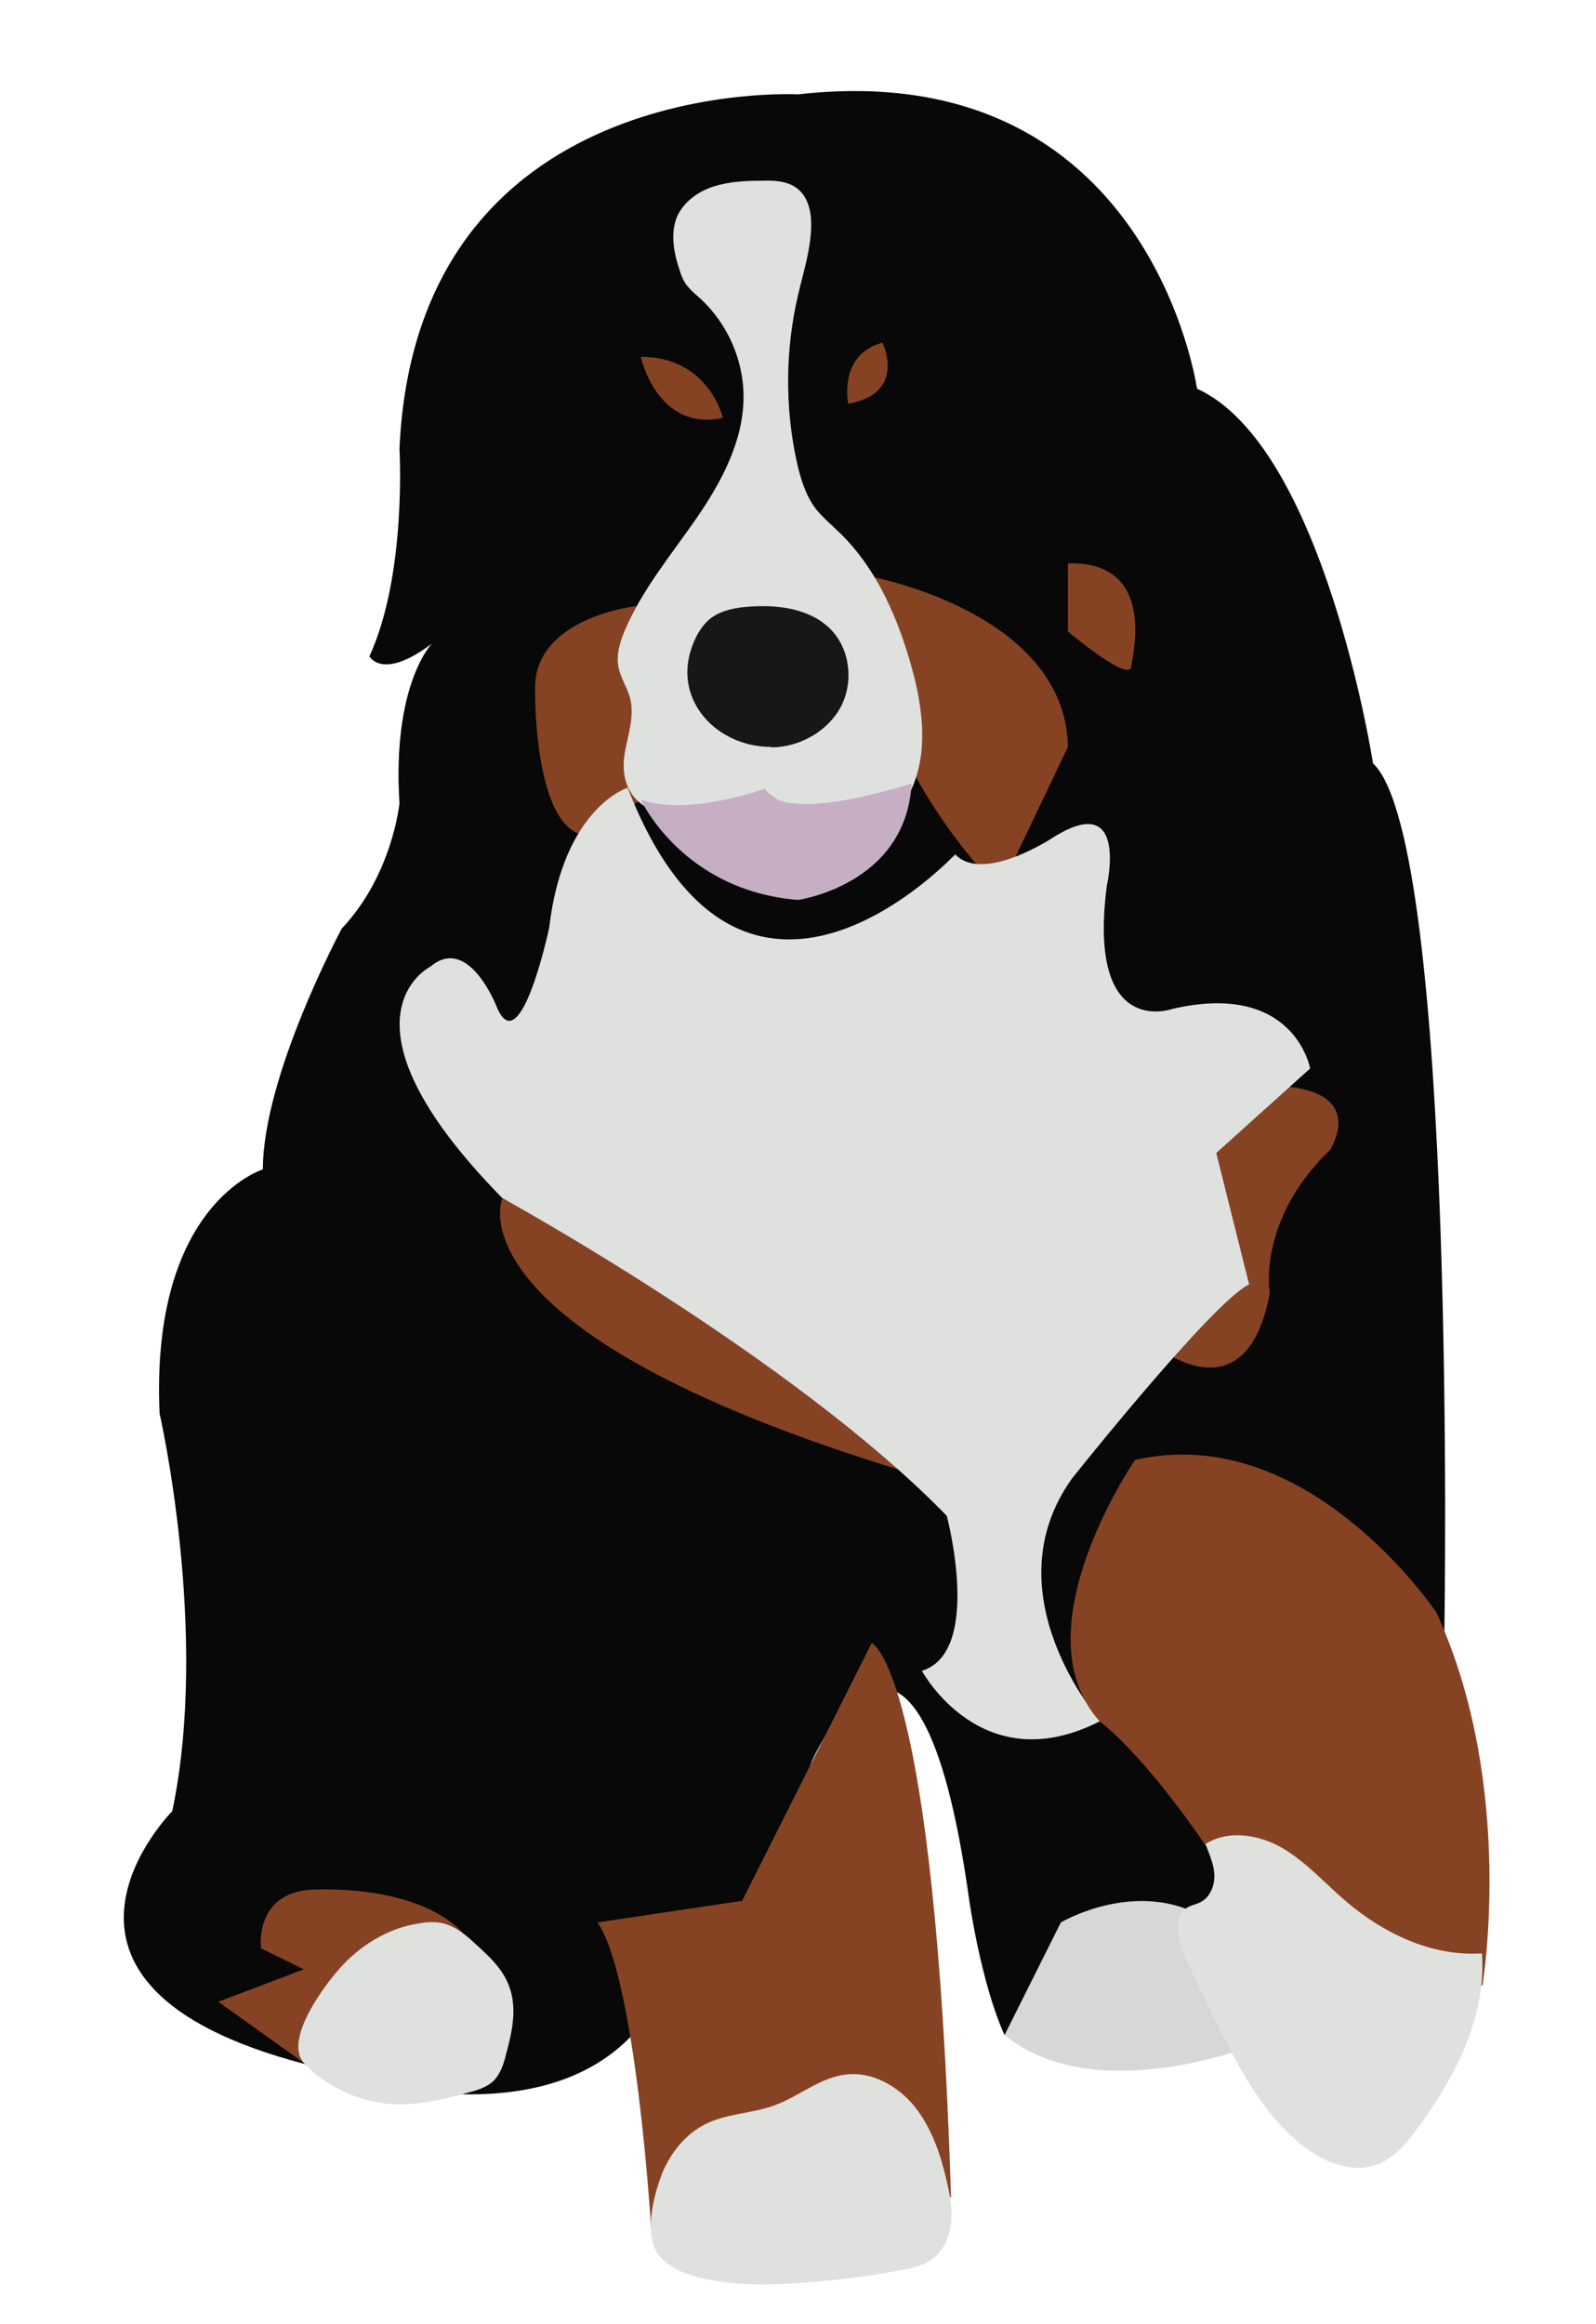 <svg xmlns="http://www.w3.org/2000/svg" viewBox="0 0 340 495">
  <style>
    .st0{fill:#080808;} .st1{fill:#864324;} .st2{fill:#D7D8D6;} .st3{fill:#DFE1DF;} .st4{fill:#171717;} .st5{fill:#C6AFC4;}
  </style>
  <g id="body">
    <path d="M127.2 409.5s32.3 10 40.3 5.5c0 0 1.9-32.8 5.8-40.6 0 0 22.2-48.6 33.2 30.5 0 0 2.5 17.6 7.5 28.6l52-31 41.7-55.1s2.8-167.8-15.2-184.8c0 0-10.5-67.6-37.5-79.8 0 0-10-71.2-85-62.7 0 0-81.3-4.5-84.9 75.5 0 0 1.6 26.8-6.4 44.2 0 0 2.7 5.3 13.3-2.7 0 0-8.5 8.7-6.9 34 0 0-1.5 15.3-12.3 26.7 0 0-16.8 31.3-16.8 51.3 0 0-24 7.3-22 52 0 0 10.7 46.7 2.7 84.7 0 0-36.6 36.8 28 53.8 64.6 16.9 0 0 0 0s46.4 17.9 69.5-5.6l6.3-16.8-13.3-7.7" class="st0"/>
    <path d="M64.7 439.4l-18.2-13 18.2-6.9-9.1-4.5s-1.6-12.5 11.9-12.5c0 0 22.2-1.2 31.6 9.8l-34.4 27.1zm74 35.1s-3.2-53.1-11.4-65l30.8-4.6 27.6-54.9s13.4 5 16.9 118l-63.9 6.5zM247 287.2s18.5 14.8 23.5-11.7c0 0-2.8-15.5 12.8-30.5 0 0 7.7-11.6-8.6-13.5l-30.3 3 2.6 52.7zm-140-31.9s-11.9 28 84 57.6c96 29.6-84-57.6-84-57.6zM186.2 123s40.8 7.7 41.3 36.1L213 189.5s-32.5-31.1-26.8-66.5zm-50.6 6.1s-22.1 2.4-21.6 17.9c0 0-.4 29.5 10.8 31l15.7-10.2-4.9-38.7z" class="st1"/>
    <path d="M214 433.5l12-24s13.3-7.9 26.7-2.9L266 436s-33 13-52-2.5z" class="st2"/>
    <path d="M146.5 61c.8 1 1.8 1.8 2.8 2.7 5.7 5.3 9.1 13 9.1 20.8 0 9.4-4.7 18.2-10.1 26s-11.5 15.1-15.2 23.8c-1 2.4-1.8 5-1.4 7.5.4 2.5 2 4.7 2.6 7.2.8 3.6-.4 7.2-1.1 10.8-2.1 10.8 6 15.2 15.9 13.8 4.9-.7 9.5-2.8 13.8-5.2 6.2 5.2 14.8 7.7 22.8 6.5 1.7-.2 3.3-.6 4.7-1.6 1.4-.9 2.3-2.4 3.1-3.8 4.8-9 3-20 0-29.8-2.9-9.5-7.2-18.9-14.3-25.9-1.8-1.8-3.8-3.4-5.4-5.4-2.2-2.9-3.3-6.6-4.1-10.2-2.5-11.6-2.4-23.7.3-35.3 1.1-4.8 2.7-9.6 2.8-14.6.1-3-.6-6.3-2.9-8.1-2.1-1.7-5.1-1.8-7.8-1.7-3.4 0-6.8.2-10 1.2s-6.2 3.1-7.7 6.1c-1.7 3.6-.9 8 .4 11.8.3 1 .7 2 1.3 2.9.1.1.2.3.4.5z" class="st3"/>
    <path d="M133.7 167.8S120 172 117 197.6c0 0-6 28.3-11 17.3 0 0-6-16-14.3-9 0 0-22.3 11 15.3 49.3 0 0 62 34 94.7 67.7 0 0 7.7 29-5.3 33 0 0 12.7 23.7 38 10.7 0 0-23.7-27-6-51.7 0 0 30-37.7 37.7-41.3l-7-28 20-18s-3.3-18.7-29.3-12.7c0 0-18.3 6.7-14-26.3 0 0 4.7-20.3-11.3-10.3 0 0-15 10-21 3.7-.2 0-45.2 49-69.8-14.2zm-70 269.5c-1.2-5.3 5.4-14.3 8.4-17.7 4.4-5.1 10.5-8.9 17.2-9.9 1.7-.3 3.4-.4 5.1 0 2.7.7 4.9 2.5 6.9 4.4 2.9 2.6 5.9 5.4 7.2 9.1 1.7 4.6.6 9.7-.7 14.4-.5 2.1-1.2 4.2-2.7 5.7-1.4 1.3-3.3 1.9-5.2 2.4-5.3 1.5-10.7 2.8-16.2 2.5-7.1-.4-14.2-3.6-19-8.8-.5-.6-.9-1.3-1-2.1zm75.3 40.2c-1.1-4.4.5-10.5 2-14.4 1.8-4.5 5.1-8.6 9.4-10.7 4.5-2.2 9.8-2.2 14.5-3.9 5.3-1.9 9.8-6 15.3-6.6 5.6-.7 11.2 2.5 14.7 6.9s5.4 9.9 6.7 15.4c.7 3.1 1.4 6.2 1 9.3-.3 3.1-1.8 6.3-4.4 8-1.7 1.1-3.8 1.6-5.9 2-6.8 1.3-13.7 2.2-20.7 2.7-7.2.6-14.5.7-21.5-.8-3.9-.8-8.9-2.6-10.7-6.6-.1-.4-.2-.8-.4-1.3z" class="st3"/>
    <path d="M163.9 159.1c-11.2-.2-20.4-9.8-16.6-21 .8-2.4 2.1-4.8 4.1-6.4 2.4-1.8 5.5-2.3 8.5-2.5 6.1-.4 12.8.5 17.1 4.9 4.1 4.2 4.9 11.2 2.1 16.5-2.8 5.2-8.7 8.5-14.6 8.6-.2-.1-.4-.1-.6-.1z" class="st4"/>
    <path d="M227.5 120v14.5s13 11 13.5 7.5 5-22.5-13.5-22zm-46.8-34s-2.2-10.5 7.3-13c0 0 5.3 10.8-7.3 13zM154 89s-3-13-17.5-13c0 0 3.5 16.1 17.5 13z" class="st1"/>
    <path d="M163 168s-16.6 6-26.5 2.3c0 0 8.8 19.4 33.5 21.4 0 0 23-3.2 24.2-24.8 0-.1-27.1 9.1-31.2 1.1z" class="st5"/>
  </g>
  <g id="paw">
    <path d="M234.3 366.7s8.6 6.1 22.4 26.2l59.1 30.1s7.2-42.5-9.8-79.5c0 0-27.3-41-64.2-32.5 0 0-25 36.3-7.5 55.7z" class="st1"/>
    <path d="M256.8 392.8s-.1 0 0 0c.8 2.1 1.8 4.3 1.9 6.5s-.8 4.7-2.8 5.8c-1 .6-2.3.7-3.2 1.4-3.7 2.7-.9 8.9.5 11.9 2.3 5.1 4.7 10.1 7.2 15 4.3 8.5 9.1 17 16.4 23.1 4.7 3.9 11.3 6.8 17 4.4 3.3-1.4 5.8-4.3 7.9-7.2 8.2-11 15-24 14-37.6-10.7.7-21.1-4.3-29.2-11.3-4.4-3.8-8.3-8.2-13.4-11.2-4.9-2.8-11.4-3.9-16.3-.8z" class="st3"/>
  </g>
</svg>

